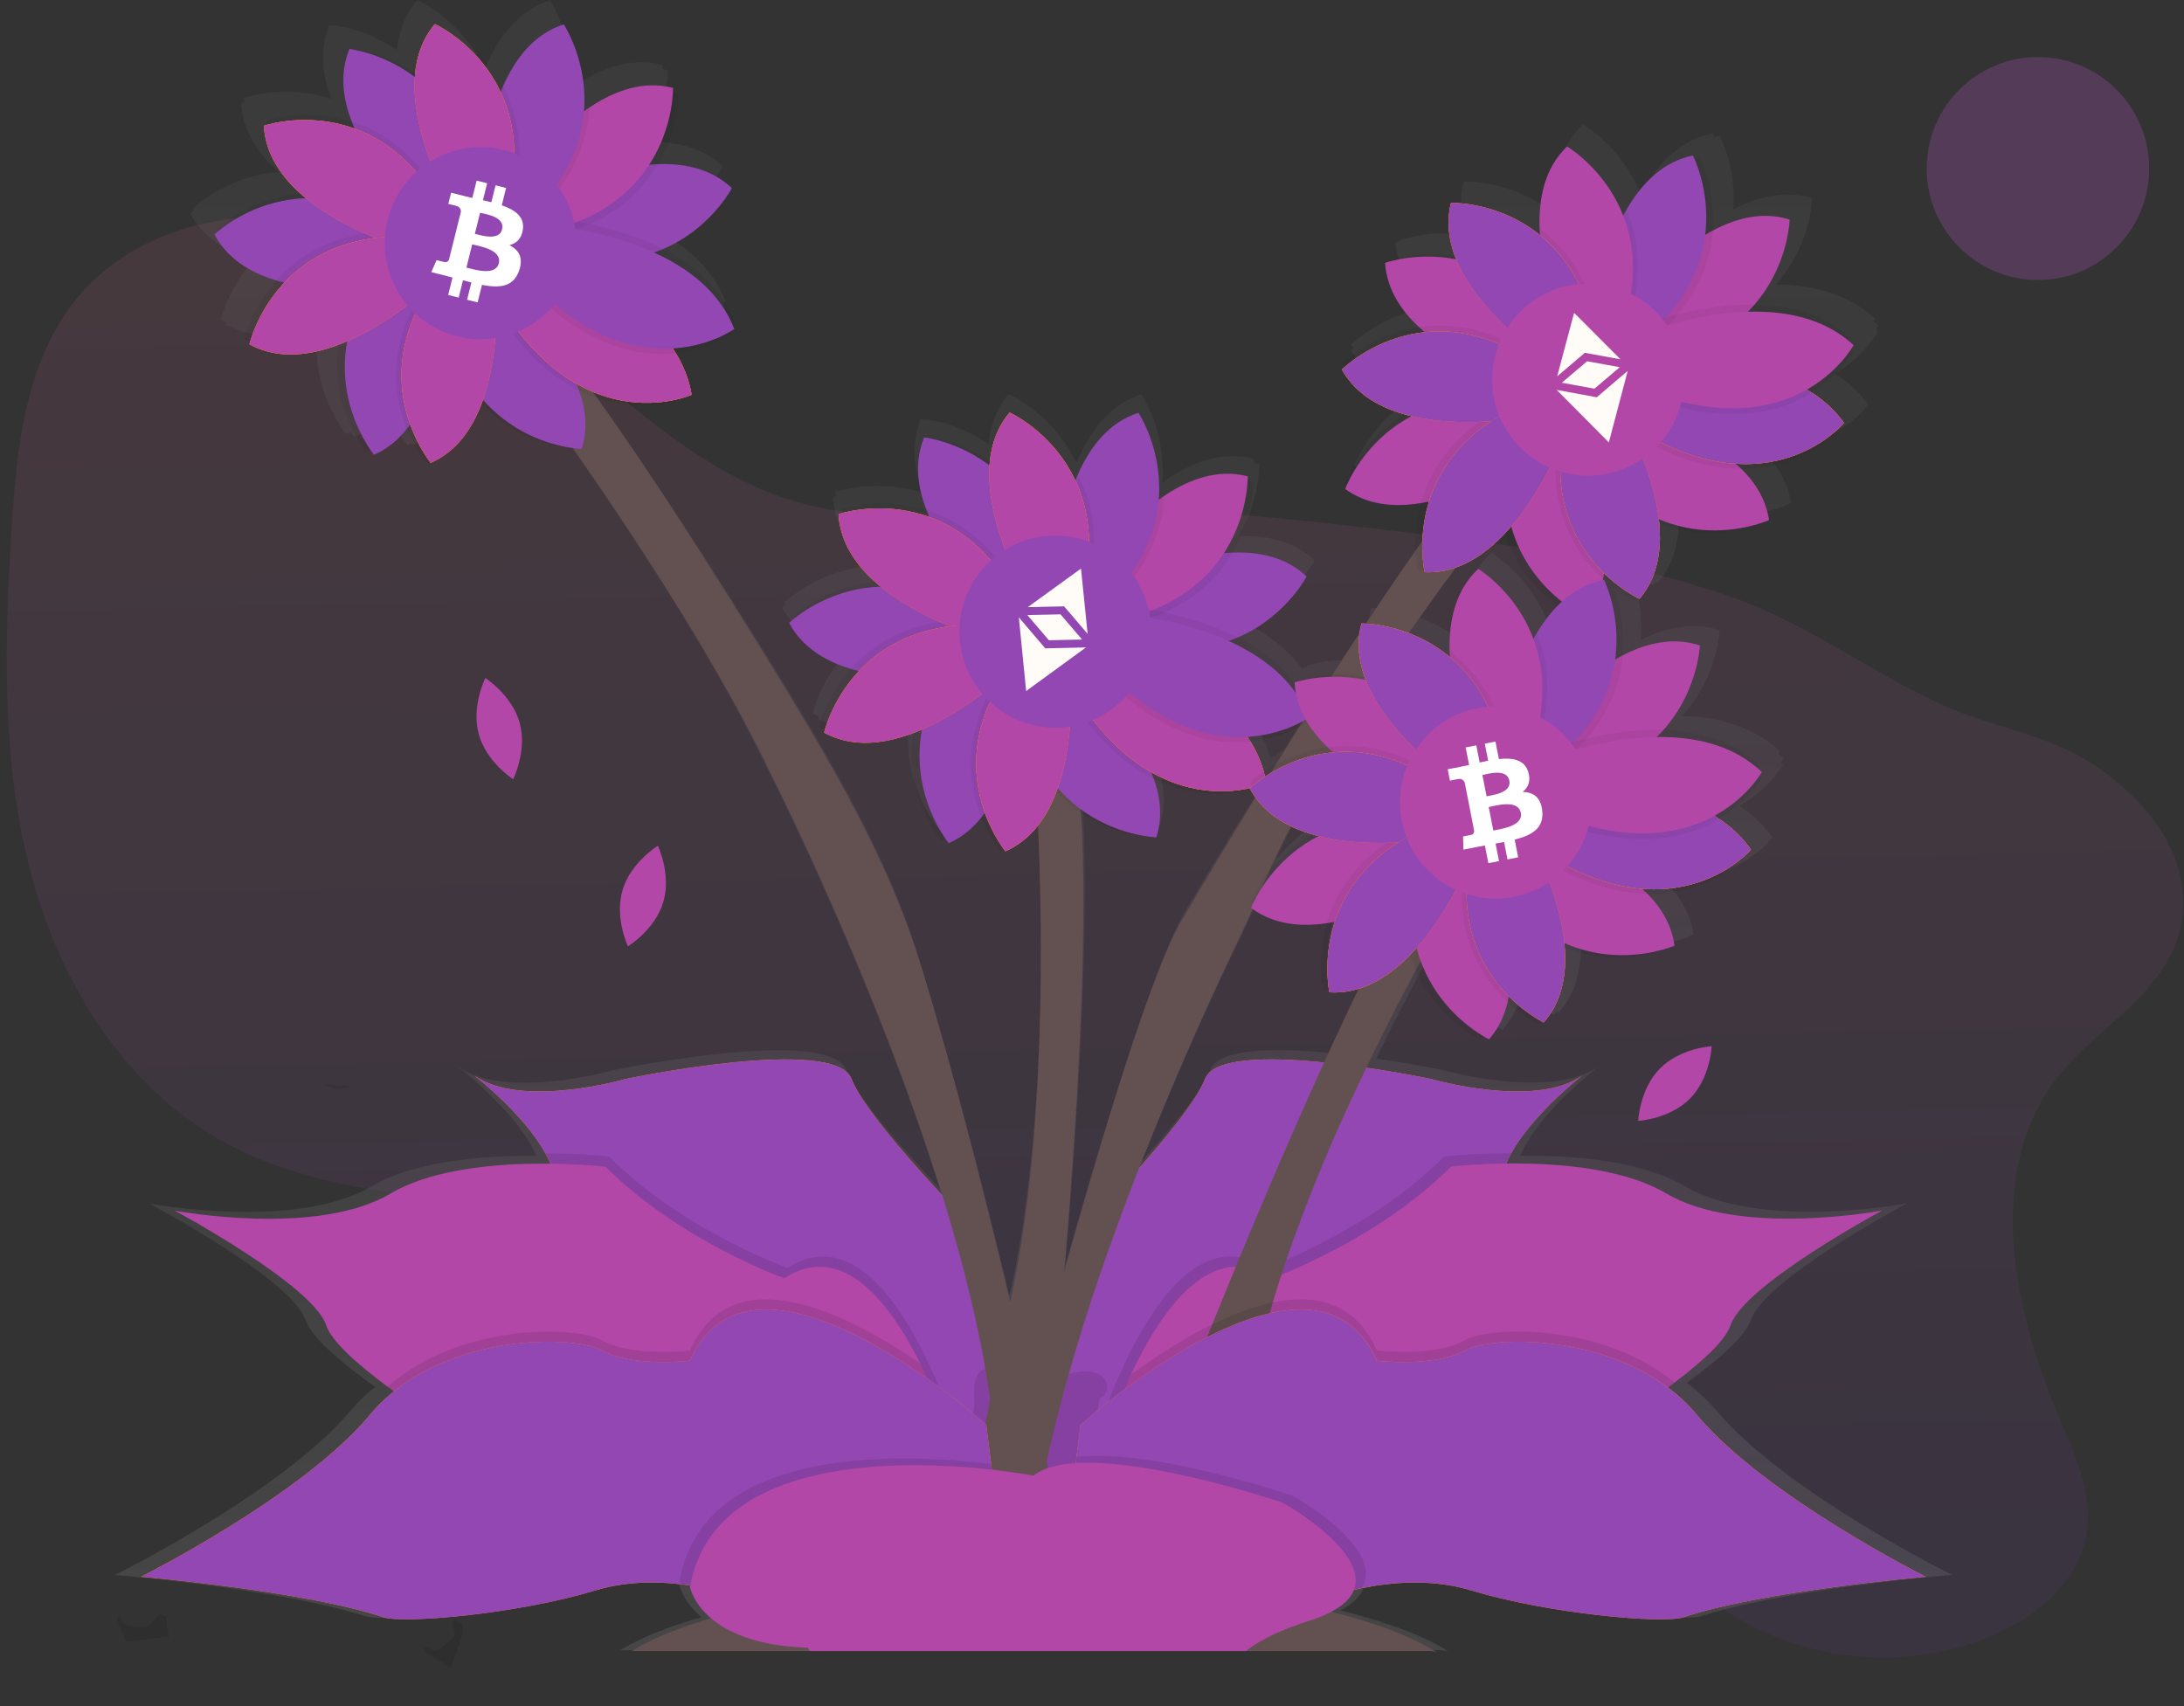 <svg width="288" height="225" viewBox="0 0 288 225" fill="none" xmlns="http://www.w3.org/2000/svg">
<rect x="0" y="0" width="288" height="225" fill="#333333" stroke="none"/>
<g clip-path="url(#clip0)">
<path opacity="0.1" d="M271.367 142.008C261.636 154.422 265.408 172.57 271.6 187.097C273.664 191.962 276.023 197.108 275.138 202.324C274.068 208.703 268.389 213.37 262.424 215.841C251.552 220.348 238.539 219.272 228.554 213.045C219.921 207.662 213.74 198.908 204.965 193.771C190.271 185.173 171.57 188.418 155.615 194.341C144.327 198.532 131.986 203.98 120.769 199.602C112.876 196.519 107.421 189.021 104.448 181.07C103.012 177.228 101.971 173.09 99.232 170.034C97.601 168.225 95.475 166.942 93.299 165.857C73.41 155.977 48.29 161.267 28.97 150.305C15.921 142.901 7.571 128.932 3.87 114.37C0.169 99.807 0.603 84.535 1.54 69.535C2.207 58.877 3.404 47.498 10.201 39.269C17.39 30.568 29.724 27.331 40.868 28.983C52.011 30.636 62.122 36.538 71.024 43.478C82.138 52.156 92.441 62.962 106.085 66.479C115.376 68.873 125.151 67.564 134.732 67.109C150.752 66.349 166.778 68.037 182.71 69.884C197.961 71.657 213.324 73.596 227.856 78.571C238.138 82.091 246.382 88.478 256.09 92.941C262.418 95.849 269.321 96.653 275.312 100.36C282.684 104.923 289.466 112.862 287.57 122.155C285.772 130.986 276.539 135.417 271.367 142.008Z" fill="url(#paint0_linear)"/>
<path d="M226.337 186.021C225.178 184.656 223.864 183.432 222.421 182.373C222.721 182.155 223.016 181.935 223.305 181.714C227.027 178.942 230.214 176.098 230.898 174.056C232.727 168.638 251.472 158.707 251.472 158.707C251.472 158.707 232.269 162.319 222.211 156.449C216.211 152.947 206.955 152.338 200.464 152.418L200.512 152.305L200.6 152.11C200.65 152.001 200.7 151.895 200.753 151.785C200.807 151.676 200.839 151.608 200.886 151.519L200.924 151.448C200.992 151.318 201.063 151.188 201.137 151.058C201.317 150.739 201.508 150.42 201.712 150.1V150.083C202.235 149.275 202.803 148.498 203.413 147.754L203.437 147.724C203.923 147.133 204.431 146.542 204.941 146.001L204.97 145.968L205.33 145.587L205.389 145.528C205.875 145.017 206.362 144.532 206.834 144.08L206.943 143.976L207.238 143.707L207.373 143.58L207.636 143.335L207.774 143.208L208.167 142.853L208.379 142.664L208.538 142.525L208.771 142.321L208.889 142.221L209.184 141.961L209.21 141.937C210.163 141.121 210.791 140.645 210.791 140.645H210.776C210.474 140.862 210.157 141.06 209.83 141.236L209.785 141.257L209.491 141.405L209.408 141.443L209.146 141.562L208.998 141.621L208.792 141.706L208.591 141.78L208.429 141.839L208.175 141.925L208.057 141.964L207.733 142.061L207.68 142.076L207.297 142.179C200.627 143.902 191.146 141.355 190.277 141.112L190.221 141.098C190.221 141.098 186.411 140.308 181.475 139.599C183.763 134.905 186.054 130.49 188.177 126.559C190.008 130.578 193.12 133.874 197.023 135.928C197.171 135.763 197.318 135.591 197.442 135.42C197.884 135.674 198.147 135.795 198.147 135.795C199.385 134.375 200.247 132.665 200.653 130.824C201.923 132.03 203.358 133.049 204.914 133.85C205.042 133.706 205.165 133.56 205.283 133.41C205.463 133.504 205.56 133.552 205.56 133.552C208.028 130.764 208.683 127.165 208.405 123.502C212.993 125.253 218.059 125.275 222.663 123.565C222.663 123.547 222.663 123.526 222.663 123.508C223.087 123.364 223.32 123.263 223.32 123.263C222.949 120.523 221.551 118.238 219.652 116.341C228.463 116.524 233.216 111.05 233.216 111.05L233.166 110.982C233.529 110.642 233.711 110.432 233.711 110.432C232.547 108.788 231.077 107.383 229.383 106.295C233.405 103.909 235.147 100.821 235.147 100.821C235.047 100.726 234.941 100.634 234.853 100.543C235.074 100.224 235.183 100.032 235.183 100.032C234.962 99.822 234.732 99.624 234.502 99.44C234.652 99.213 234.726 99.083 234.726 99.083C231.187 95.746 226.493 94.543 221.837 94.404C224.651 91.27 226.382 87.311 226.776 83.113C223.238 81.958 219.622 82.756 216.332 84.417C216.601 81.35 216.159 78.263 215.04 75.396C215.942 76.093 216.914 76.695 217.939 77.193C218.064 77.047 218.185 76.898 218.301 76.747C218.481 76.838 218.596 76.883 218.596 76.883C221.02 74.057 221.616 70.448 221.283 66.804C225.897 68.483 230.963 68.426 235.54 66.644V66.588C235.961 66.437 236.191 66.334 236.191 66.334C235.776 63.6 234.354 61.336 232.414 59.468C241.225 59.515 245.893 53.968 245.893 53.968L245.84 53.9C246.196 53.554 246.376 53.341 246.376 53.341C245.184 51.72 243.693 50.343 241.983 49.286C245.966 46.838 247.659 43.723 247.659 43.723C247.556 43.629 247.45 43.54 247.346 43.448C247.562 43.123 247.668 42.931 247.668 42.931C247.444 42.724 247.211 42.529 246.978 42.34C247.125 42.109 247.199 41.979 247.199 41.979C243.61 38.699 238.895 37.566 234.224 37.502C236.987 34.324 238.655 30.339 238.981 26.137C235.413 25.035 231.824 25.892 228.56 27.615C228.813 24.278 228.204 20.932 226.791 17.899C226.549 17.95 226.313 18.009 226.08 18.071C226.024 17.953 225.992 17.894 225.992 17.894C225.897 17.687 225.838 17.574 225.838 17.574C221.79 18.393 218.885 21.316 216.821 24.828C216.668 25.088 216.526 25.351 216.376 25.617C214.841 21.82 212.173 18.591 208.739 16.371C205.722 19.224 204.852 23.279 205.017 27.381C205.017 27.659 205.047 27.937 205.064 28.215C201.612 25.511 197.378 24.003 192.998 23.917C192.376 26.353 192.671 28.75 193.526 31.011C190.573 30.555 187.556 30.767 184.695 31.629C184.695 31.667 184.695 31.705 184.695 31.744C184.273 31.856 184.04 31.939 184.04 31.939C184.27 35.373 186.104 38.214 188.631 40.51C184.747 41.087 181.116 42.79 178.184 45.408C178.282 45.581 178.38 45.75 178.479 45.913C178.272 46.094 178.166 46.209 178.166 46.209C179.968 49.398 183.12 51.213 186.638 52.197C183.057 54.34 180.243 57.563 178.597 61.404C178.682 61.463 178.768 61.519 178.853 61.578C178.673 61.968 178.591 62.196 178.591 62.196C181.596 64.342 185.24 64.67 188.858 64.088C188.274 66.174 188.029 68.34 188.133 70.504C185.913 73.629 183.66 76.897 181.436 80.205C181.035 80.181 180.811 80.184 180.811 80.184C180.69 80.632 180.599 81.087 180.537 81.547C179.31 83.379 178.095 85.218 176.901 87.041C175.378 87.094 173.867 87.339 172.404 87.771C172.404 87.81 172.404 87.848 172.404 87.887C171.983 87.993 171.747 88.07 171.747 88.07C171.747 88.117 171.747 88.165 171.747 88.212C169.771 85.537 167.005 83.536 164.024 82.043C167.918 80.39 171.186 77.537 173.354 73.897C170.638 71.362 167.032 70.572 163.328 70.697C165.039 67.82 165.982 64.551 166.065 61.203C165.826 61.141 165.587 61.094 165.348 61.049C165.348 60.919 165.348 60.851 165.348 60.851C165.348 60.624 165.348 60.499 165.348 60.499C161.347 59.477 157.44 60.845 154.019 63.103C153.765 63.272 153.515 63.443 153.267 63.621C153.581 59.555 152.62 55.493 150.519 52.002C146.538 53.258 143.955 56.521 142.28 60.278C142.165 60.532 142.059 60.789 141.953 61.049C140.05 57.12 136.913 53.925 133.024 51.955C131.382 53.873 130.582 56.155 130.341 58.561C127.882 56.869 125.077 55.75 122.131 55.286L122.09 55.395C121.663 55.312 121.415 55.286 121.415 55.286C120.094 58.472 120.489 61.824 121.71 64.983C117.961 63.828 113.96 63.782 110.186 64.853C110.186 65.051 110.213 65.246 110.236 65.444C109.971 65.518 109.829 65.566 109.829 65.566C110.03 69.213 112.053 72.21 114.777 74.619C110.605 74.995 106.654 76.665 103.472 79.395C103.522 79.487 103.575 79.572 103.625 79.661C103.292 79.933 103.115 80.102 103.115 80.102C104.861 83.332 107.989 85.209 111.495 86.255C109.462 88.489 107.975 91.166 107.152 94.076C107.417 94.218 107.683 94.345 107.954 94.466C107.895 94.67 107.868 94.785 107.868 94.785C111.628 96.822 115.93 96.34 119.929 94.862C118.717 103.277 123.709 109.215 123.709 109.215C123.912 109.126 124.113 109.032 124.299 108.919C124.594 109.333 124.773 109.555 124.773 109.555C126.511 108.792 128.031 107.606 129.197 106.105C129.827 107.73 130.688 109.255 131.753 110.633C131.932 110.557 132.107 110.475 132.278 110.388C132.399 110.548 132.47 110.633 132.47 110.633C134.206 109.875 135.726 108.694 136.893 107.199C137.285 115.818 137.621 130.034 136.648 144.698C136.058 153.647 134.976 162.765 133.11 170.882C129.727 156.857 125.366 139.868 120.952 125.737C116.14 110.329 106.869 95.616 98.267 81.91C92.131 72.136 84.358 60.145 77.069 50.039C83.833 52.292 89.159 49.927 89.159 49.927C89.159 49.927 89.159 49.871 89.141 49.844C89.616 49.691 89.872 49.575 89.872 49.575C89.523 47.603 88.795 45.718 87.729 44.025C92.396 43.555 95.304 41.489 95.304 41.489C95.254 41.359 95.198 41.234 95.145 41.107C95.484 40.909 95.664 40.782 95.664 40.782C95.552 40.487 95.431 40.224 95.304 39.952C95.54 39.81 95.664 39.721 95.664 39.721C93.894 35.217 90.164 32.155 86.01 30.077C89.903 28.424 93.171 25.57 95.339 21.931C92.624 19.395 89.017 18.606 85.314 18.73C87.03 15.859 87.979 12.594 88.071 9.248C87.832 9.186 87.593 9.139 87.354 9.095C87.354 8.965 87.354 8.897 87.354 8.897C87.354 8.669 87.354 8.545 87.354 8.545C83.353 7.522 79.446 8.891 76.025 11.149C75.772 11.317 75.521 11.489 75.273 11.666C75.587 7.601 74.626 3.539 72.525 0.047C68.544 1.303 65.961 4.566 64.286 8.323C64.171 8.577 64.065 8.834 63.959 9.095C62.056 5.165 58.919 1.97 55.03 0C53.388 1.918 52.589 4.2 52.347 6.606C49.888 4.914 47.081 3.795 44.135 3.331L44.093 3.44C43.666 3.358 43.418 3.331 43.418 3.331C42.097 6.517 42.492 9.869 43.713 13.029C39.952 11.865 35.934 11.82 32.148 12.899C32.148 13.097 32.175 13.292 32.198 13.49C31.933 13.563 31.791 13.611 31.791 13.611C31.992 17.258 34.014 20.255 36.739 22.664C32.568 23.044 28.619 24.717 25.44 27.449C25.49 27.541 25.543 27.627 25.593 27.715C25.26 27.987 25.083 28.156 25.083 28.156C26.828 31.386 29.957 33.263 33.463 34.309C31.43 36.543 29.942 39.221 29.12 42.13C29.385 42.272 29.65 42.399 29.922 42.52C29.863 42.724 29.836 42.839 29.836 42.839C33.596 44.876 37.898 44.394 41.897 42.916C40.684 51.331 45.677 57.269 45.677 57.269C45.88 57.18 46.081 57.086 46.267 56.973C46.561 57.387 46.741 57.609 46.741 57.609C48.479 56.846 49.999 55.66 51.164 54.16C51.798 55.791 52.664 57.323 53.736 58.705C53.914 58.629 54.09 58.547 54.261 58.46C54.381 58.62 54.452 58.705 54.452 58.705C57.885 57.228 60.025 54.236 61.349 50.817C66.165 55.88 72.289 56.704 73.852 56.834C82.816 69.526 93.7 86.019 100.615 100.259C100.615 100.259 114.842 127.815 123.91 156.697C119.301 151.821 112.999 144.745 111.587 141.118C109.301 135.248 80.955 141.118 80.955 141.118L80.899 141.133C80.015 141.375 70.549 143.923 63.879 142.2L63.502 142.097L63.449 142.082L63.124 141.984L63.006 141.946L62.753 141.86L62.591 141.801L62.39 141.727L62.184 141.641L62.036 141.582L61.774 141.464L61.691 141.426L61.396 141.278L61.352 141.257C61.024 141.081 60.708 140.883 60.406 140.666H60.391C62.962 142.684 65.332 144.948 67.468 147.426L67.536 147.508L67.907 147.964L68.004 148.085C68.126 148.238 68.246 148.392 68.364 148.546L68.435 148.637C68.571 148.819 68.704 149.001 68.836 149.184L68.933 149.326C69.026 149.456 69.116 149.587 69.205 149.719L69.358 149.95L69.555 150.245L69.718 150.505L69.883 150.801C69.936 150.893 69.992 150.984 70.042 151.076L70.063 151.114C70.148 151.271 70.234 151.425 70.313 151.581L70.396 151.75C70.465 151.888 70.53 152.025 70.591 152.161L70.658 152.311L70.712 152.438C64.224 152.359 54.965 152.967 48.965 156.47C38.906 162.34 19.704 158.728 19.704 158.728C19.704 158.728 38.449 168.659 40.278 174.077C41.009 176.24 44.574 179.335 48.602 182.276L49.469 182.902C48.286 183.838 47.199 184.889 46.225 186.041C37.084 196.877 15.137 207.712 15.137 207.712H15.202L15.39 207.73L15.715 207.76L16.304 207.816H16.405C21.099 208.259 37.636 209.964 47.072 212.808C47.411 212.911 47.741 213.015 48.059 213.118C50.802 214.02 66.341 212.666 76.862 209.506C77.157 209.418 77.452 209.338 77.747 209.261L78.01 209.196C78.23 209.143 78.451 209.093 78.673 209.045L78.936 208.989C79.23 208.93 79.525 208.874 79.82 208.827H79.814C80.109 208.776 80.404 208.735 80.699 208.697L80.967 208.664L81.613 208.593L81.893 208.566C82.16 208.543 82.427 208.524 82.692 208.51H82.778C83.073 208.496 83.347 208.484 83.633 208.478H83.928H84.812H85.42L85.833 208.493L86.422 208.522L86.844 208.552L87.21 208.581L87.678 208.623L87.9 208.646L88.404 208.699L88.764 208.744L89.035 208.779L89.433 208.835L89.654 208.868C89.654 208.93 89.63 208.998 89.619 209.063C89.619 209.063 89.999 211.188 92.494 213.266C88.268 214.484 84.762 215.885 82.144 217.404C81.987 217.49 81.849 217.581 81.695 217.67C81.802 217.67 81.905 217.646 82.017 217.637C82.129 217.629 82.215 217.637 82.312 217.637H189.831C189.932 217.637 190.029 217.637 190.126 217.637C190.224 217.637 190.336 217.655 190.442 217.67C190.529 217.679 190.615 217.693 190.701 217.711C190.794 217.724 190.886 217.744 190.975 217.77C190.779 217.644 190.582 217.522 190.386 217.404C187.113 215.489 182.454 213.789 176.748 212.379C178.461 211.493 179.416 210.488 179.814 209.424C180.151 209.347 180.493 209.273 180.85 209.202C182.245 208.917 183.654 208.709 185.072 208.578L185.662 208.531L185.957 208.507C189.233 208.256 192.527 208.588 195.688 209.489C206.203 212.648 221.745 214.002 224.491 213.1C224.809 212.994 225.139 212.891 225.479 212.79C234.894 209.95 251.427 208.241 256.145 207.798H256.246L256.835 207.742L257.16 207.712L257.348 207.695H257.413C257.413 207.695 235.481 196.856 226.337 186.021ZM213.731 74.356L213.58 74.388C213.58 74.341 213.601 74.294 213.61 74.246L213.731 74.356ZM169.237 98.991C168.592 99.34 168.023 99.689 167.545 100.011C167.137 98.595 166.534 97.243 165.752 95.994C168.076 95.769 170.335 95.095 172.404 94.011C171.31 95.713 170.255 97.377 169.237 98.991ZM171.225 107.299C172.13 107.727 173.068 108.083 174.029 108.364C171.768 109.673 169.788 111.418 168.202 113.498C169.131 111.449 170.146 109.38 171.225 107.299ZM142.091 144.715C142.923 130.945 143.43 116.045 142.722 105.556C145.573 107.428 148.851 108.547 152.25 108.807L152.265 108.751C152.71 108.798 152.963 108.807 152.963 108.807C153.804 106.17 153.535 103.522 152.621 101.001C156.679 103.034 161.334 103.526 165.725 102.387C165.937 102.765 166.172 103.129 166.427 103.478C160.721 112.64 156.838 119.217 156.838 119.217C152.884 125.178 146.367 146.025 140.443 166.963C140.992 160.714 141.599 152.911 142.091 144.715ZM159.586 141.103C158.495 143.905 154.488 148.762 150.596 153.077C155.703 140.187 160.822 129.269 163.679 123.396C164.49 121.732 165.268 120.053 166.038 118.371C168.972 120.44 172.525 120.798 176.064 120.287C175.185 123.169 174.991 126.218 175.498 129.189C175.792 129.207 176.087 129.21 176.382 129.204C176.418 129.414 176.441 129.526 176.441 129.526C177.79 129.609 179.142 129.448 180.434 129.05C178.859 132.248 177.282 135.553 175.733 138.901C168.368 138.168 160.73 138.171 159.589 141.1L159.586 141.103ZM213.981 74.849C213.928 74.731 213.896 74.669 213.896 74.669C213.837 74.536 213.793 74.441 213.769 74.391C213.924 74.529 214.079 74.661 214.232 74.787L213.981 74.849ZM193.6 72.701C196.112 71.837 198.338 70.162 200.261 68.158C201.577 72.053 204.083 75.434 207.423 77.823C206.349 78.921 205.407 80.144 204.619 81.464C204.463 81.721 204.324 81.984 204.162 82.247C202.686 78.43 200.07 75.163 196.672 72.893C193.609 75.698 192.677 79.738 192.777 83.829C192.777 84.106 192.798 84.384 192.813 84.665C191.14 83.297 189.254 82.216 187.231 81.464C189.41 78.372 191.571 75.429 193.609 72.701H193.6Z" fill="url(#paint1_linear)"/>
<path d="M129.166 162.76C129.166 162.76 114.51 148.07 112.29 142.286C110.07 136.501 82.537 142.286 82.537 142.286C82.537 142.286 68.773 146.291 62.554 141.839C62.554 141.839 72.323 149.406 73.21 155.636C74.098 161.867 108.737 177.893 108.737 177.893L129.166 197.03L136.272 193.026L129.166 162.76Z" fill="#FF8000"/>
<path d="M136.271 193.028L129.164 197.03L123.453 191.692L108.739 177.895C108.739 177.895 74.103 161.858 73.212 155.651C72.999 154.401 72.563 153.199 71.924 152.104C69.122 147.009 62.895 142.111 62.567 141.854C68.789 146.287 82.536 142.291 82.536 142.291C82.536 142.291 110.069 136.504 112.289 142.291C114.509 148.079 129.164 162.765 129.164 162.765L136.271 193.028Z" fill="#9347B2"/>
<path opacity="0.1" d="M126.946 191.693H123.455L108.741 177.896C108.741 177.896 74.105 161.858 73.214 155.651C73.001 154.401 72.565 153.199 71.926 152.105C74.729 152.094 77.53 152.235 80.318 152.527C90.087 162.319 103.852 167.217 103.852 167.217C117.622 158.311 126.946 191.693 126.946 191.693Z" fill="black"/>
<path d="M126.503 193.029H109.628L63.89 191.255C63.89 191.255 56.993 187.236 51.104 182.87C47.191 179.973 43.732 176.92 43.019 174.786C41.249 169.445 23.035 159.653 23.035 159.653C23.035 159.653 41.686 163.2 51.455 157.428C61.224 151.655 79.875 153.881 79.875 153.881C89.644 163.673 103.409 168.571 103.409 168.571C111.043 163.635 117.309 171.701 121.381 179.864C123.453 184.101 125.166 188.505 126.503 193.029Z" fill="#B247A7"/>
<path d="M142.031 162.76C142.031 162.76 156.686 148.07 158.907 142.286C161.127 136.501 188.66 142.286 188.66 142.286C188.66 142.286 202.424 146.291 208.643 141.839C208.643 141.839 198.874 149.406 197.986 155.636C197.099 161.867 162.46 177.893 162.46 177.893L142.031 197.03L134.925 193.026L142.031 162.76Z" fill="#FF8000"/>
<path d="M208.64 141.851C208.313 142.108 202.085 147.009 199.284 152.107C198.644 153.202 198.207 154.403 197.995 155.654C197.111 161.885 162.469 177.91 162.469 177.91L147.743 191.707L142.031 197.03L134.925 193.026L142.031 162.76C142.031 162.76 156.686 148.07 158.907 142.286C161.127 136.501 188.66 142.286 188.66 142.286C188.66 142.286 202.418 146.288 208.64 141.851Z" fill="#9347B2"/>
<path opacity="0.1" d="M127.552 187.573C126.933 188.149 125.892 188.628 126.078 189.455C126.159 189.733 126.327 189.977 126.555 190.153C127.711 191.182 129.584 191.983 129.427 193.525C129.339 194.412 128.566 195.042 128.189 195.84C127.402 197.507 128.643 199.632 130.392 200.205C132.14 200.779 134.098 200.105 135.54 198.955C135.85 198.707 136.18 198.426 136.575 198.426C136.877 198.468 137.169 198.559 137.442 198.695C138.621 199.103 139.951 198.198 140.456 197.043C140.96 195.887 140.868 194.569 140.765 193.313C141.435 193.883 142.534 193.573 143.104 192.896C143.673 192.219 143.838 191.306 143.988 190.437L145.041 184.345C145.884 184.1 146.22 182.959 145.834 182.17C145.448 181.381 144.548 180.949 143.676 180.866C142.803 180.784 141.93 180.982 141.069 181.147C138.816 181.582 136.524 181.78 134.231 181.738C132.329 181.7 129.887 179.347 128.838 181.443C127.879 183.317 129.292 185.956 127.552 187.573Z" fill="black"/>
<path opacity="0.1" d="M199.285 152.104C198.645 153.199 198.208 154.4 197.996 155.651C197.112 161.882 162.47 177.907 162.47 177.907L147.744 191.704H143.822C143.822 191.704 153.146 158.311 166.914 167.211C166.914 167.211 180.678 162.313 190.448 152.521C193.383 152.217 196.334 152.078 199.285 152.104Z" fill="black"/>
<path d="M248.186 159.645C248.186 159.645 229.98 169.437 228.202 174.778C227.536 176.782 224.44 179.592 220.83 182.326C214.8 186.893 207.334 191.247 207.334 191.247L161.596 193.02H144.709C145.893 188.999 147.371 185.071 149.132 181.268C153.169 172.67 159.724 163.336 167.801 168.547C167.801 168.547 181.565 163.65 191.334 153.857C191.334 153.857 209.985 151.632 219.754 157.404C229.523 163.177 248.186 159.645 248.186 159.645Z" fill="#B247A7"/>
<path d="M205.989 57.047C205.989 57.047 178.424 89.146 166.674 116.456C165.465 119.267 164.217 122.072 162.896 124.818C155.849 139.519 134.645 186.295 135.385 215.556L127.391 217.262C127.391 217.262 147.817 133.581 156.256 120.674C156.256 120.674 193.557 56.577 205.992 50.347L205.989 57.047Z" fill="#635151"/>
<path d="M141.926 145.847C141.442 153.934 140.852 161.63 140.33 167.769C140.227 169.034 140.121 170.231 140.035 171.358C139.484 177.523 139.083 181.442 139.083 181.442V181.466C138.98 183.393 138.381 186.322 137.414 189.966C137.096 191.172 136.73 192.458 136.335 193.809C136.258 194.054 136.187 194.302 136.114 194.551C135.775 195.69 135.413 196.872 135.026 198.097C134.866 198.597 134.707 199.102 134.542 199.617C133.657 202.389 132.667 205.345 131.593 208.425C130.635 211.206 129.618 214.088 128.565 217.023L128.391 217.498C128.364 217.569 128.338 217.646 128.311 217.72H122.759C122.782 217.643 122.803 217.569 122.821 217.498C123.67 214.484 124.451 211.531 125.18 208.664C125.908 205.797 126.601 202.957 127.217 200.291C127.471 199.201 127.715 198.136 127.949 197.096C128.025 196.759 128.099 196.425 128.17 196.094C128.205 195.946 128.238 195.798 128.267 195.656C128.426 194.95 128.577 194.255 128.721 193.587C128.78 193.339 128.833 193.088 128.886 192.845L129.019 192.222C129.352 190.664 129.659 189.186 129.939 187.806C130.169 186.674 130.378 185.613 130.573 184.614C130.847 183.195 131.092 181.915 131.295 180.807C131.885 177.647 132.18 175.827 132.18 175.827C132.193 175.786 132.204 175.744 132.212 175.702C132.572 174.39 132.905 173.042 133.212 171.665C135.014 163.661 136.066 154.67 136.641 145.844C138.157 122.672 136.403 100.623 136.403 100.623L140.333 95.231C143.662 101.737 143.158 125.087 141.926 145.847Z" fill="#635151"/>
<path d="M196.344 110.893C196.344 110.893 188.226 124.043 180.176 140.808C179.389 142.455 178.603 144.13 177.817 145.832C174.756 152.447 172.028 159.211 169.643 166.099C169.416 166.761 169.195 167.426 168.982 168.086C168.581 169.318 168.201 170.548 167.844 171.762C167.702 172.238 167.564 172.714 167.434 173.187C167.181 174.086 166.941 174.977 166.715 175.862C166.387 177.157 166.09 178.439 165.83 179.704C165.83 179.704 164.161 184.85 161.899 193.005C161.758 193.531 161.605 194.063 161.46 194.613C161.357 194.991 161.251 195.378 161.144 195.771C160.337 198.786 159.467 202.126 158.588 205.714C158.293 206.944 157.998 208.197 157.686 209.486C157.078 212.063 156.468 214.747 155.878 217.501C155.878 217.578 155.846 217.649 155.834 217.723H150.264C150.264 217.646 150.287 217.572 150.296 217.501C150.679 214.563 151.066 211.693 151.476 208.93C151.756 206.95 152.045 205.017 152.334 203.16C152.841 199.894 153.36 196.841 153.876 194.09C153.947 193.729 154.014 193.374 154.079 193.025C154.079 193.025 154.079 192.999 154.079 192.984C154.652 189.836 155.399 186.723 156.317 183.659C156.546 182.936 156.813 182.225 157.117 181.531C157.117 181.531 157.868 179.598 159.181 176.347L159.847 174.677C160.732 172.519 161.77 169.933 162.964 167.039C163.129 166.634 163.3 166.221 163.474 165.801C165.904 159.94 168.861 152.964 172.025 145.841C172.875 143.932 173.736 141.999 174.608 140.104C182.095 123.724 190.257 107.914 195.314 104.296L196.344 110.893Z" fill="#635151"/>
<path d="M60.782 38.799C60.782 38.799 88.536 74.631 101.634 102.003C101.634 102.003 132.274 162.24 131.387 197.329L139.378 199.038C139.378 199.038 130.496 156.736 121.39 127.153C116.717 111.961 107.711 97.457 99.358 83.944C87.333 64.496 68.835 36.163 60.776 32.126L60.782 38.799Z" fill="#635151"/>
<path d="M189.41 217.868C189.323 217.841 189.234 217.822 189.145 217.809C189.061 217.791 188.976 217.777 188.891 217.767C188.788 217.767 188.688 217.741 188.596 217.735C188.505 217.729 188.404 217.735 188.301 217.735H83.884C83.787 217.735 83.689 217.735 83.589 217.735C83.489 217.735 83.38 217.753 83.279 217.767C83.421 217.679 83.574 217.59 83.716 217.504C86.26 215.994 89.666 214.617 93.768 213.414C101.933 211.02 112.858 209.314 125.178 208.67C126.626 208.59 128.094 208.531 129.577 208.484L131.597 208.431C132.915 208.404 134.251 208.386 135.593 208.386C135.82 208.386 136.041 208.386 136.268 208.386C141.526 208.386 146.618 208.578 151.46 208.933C153.583 209.089 155.652 209.276 157.667 209.495C163.698 210.105 169.68 211.128 175.572 212.557C181.112 213.946 185.639 215.625 188.817 217.51C189.022 217.625 189.219 217.744 189.41 217.868Z" fill="#635151"/>
<path opacity="0.1" d="M126.505 193.029H109.629L63.891 191.255C63.891 191.255 56.994 187.235 51.105 182.87C60.453 174.576 75.76 174.742 79.431 176.79C83.43 179.001 90.978 178.114 90.978 178.114C96.525 165.538 111.661 173.146 121.391 179.84C123.461 184.085 125.171 188.497 126.505 193.029Z" fill="black"/>
<path d="M130.053 187.909C130.053 187.909 99.413 160.312 90.976 179.453C90.976 179.453 83.427 180.34 79.432 178.117C75.436 175.895 57.673 175.892 48.792 186.573C39.91 197.255 18.597 207.94 18.597 207.94C18.597 207.94 40.14 209.796 50.57 213.281C53.224 214.168 68.333 212.835 78.544 209.734C88.756 206.634 99.864 211.513 99.864 211.513L131.386 198.591L130.053 187.909Z" fill="#FF8000"/>
<path d="M131.388 198.591L99.866 211.513C96.644 210.205 93.26 209.337 89.808 208.933C86.352 208.522 82.388 208.564 78.549 209.734C68.335 212.849 53.237 214.185 50.575 213.281C40.145 209.796 18.602 207.94 18.602 207.94C18.602 207.94 39.918 197.258 48.797 186.573C57.675 175.889 75.435 175.892 79.434 178.114C83.432 180.337 90.978 179.45 90.978 179.45C99.415 160.309 130.055 187.906 130.055 187.906L130.695 193.052L131.388 198.591Z" fill="#9347B2"/>
<path opacity="0.1" d="M220.816 182.329C214.786 186.895 207.319 191.249 207.319 191.249L161.582 193.023H144.709C145.893 189.001 147.371 185.074 149.132 181.271C158.636 174.349 175.615 164.619 181.568 178.111C181.568 178.111 189.117 178.998 193.112 176.775C196.704 174.777 211.43 174.567 220.816 182.329Z" fill="black"/>
<path d="M142.489 187.909C142.489 187.909 173.129 160.312 181.566 179.453C181.566 179.453 189.114 180.34 193.11 178.117C197.106 175.895 214.869 175.892 223.75 186.573C232.632 197.255 253.945 207.94 253.945 207.94C253.945 207.94 232.408 209.796 221.975 213.287C219.321 214.174 204.212 212.841 194.001 209.74C183.789 206.64 172.699 211.513 172.699 211.513L141.147 198.591L142.489 187.909Z" fill="#FF8000"/>
<path d="M253.948 207.94C253.948 207.94 232.408 209.796 221.975 213.287C219.321 214.174 204.212 212.841 194.001 209.74C188.911 208.185 183.606 208.623 179.552 209.444C177.207 209.912 174.912 210.605 172.699 211.513L141.147 198.591L141.952 192.151L142.48 187.909C142.48 187.909 173.121 160.312 181.557 179.453C181.557 179.453 189.106 180.34 193.101 178.117C197.097 175.895 214.86 175.892 223.741 186.573C232.623 197.255 253.948 207.94 253.948 207.94Z" fill="#9347B2"/>
<path opacity="0.1" d="M179.561 209.444C177.212 209.912 174.915 210.604 172.699 211.513L141.147 198.591L141.952 192.151C151.775 190.909 170.458 197.255 170.458 197.255C170.458 197.255 182.837 204.177 179.561 209.444Z" fill="black"/>
<path opacity="0.1" d="M131.385 198.591L99.863 211.514C96.641 210.205 93.258 209.337 89.805 208.933C89.739 208.759 89.687 208.58 89.648 208.398C92.854 190.194 120.053 191.743 130.698 193.07L131.385 198.591Z" fill="black"/>
<path d="M178.555 209.648C178.169 210.686 177.24 211.673 175.577 212.551C174.651 213.031 173.684 213.427 172.687 213.733C168.886 214.93 166.309 216.233 164.584 217.516C164.481 217.593 164.389 217.664 164.289 217.738H106.789C106.744 217.649 106.7 217.578 106.668 217.516C106.582 217.368 106.529 217.294 106.529 217.294C99.797 217.085 95.955 215.273 93.779 213.425C91.355 211.377 90.986 209.288 90.986 209.288C90.986 209.225 91.01 209.157 91.022 209.095C93.796 194.22 112.745 192.694 125.227 193.356C126.465 193.424 127.639 193.507 128.727 193.605L129.402 193.667L130.791 193.815L131.381 193.883C132.074 193.962 132.705 194.048 133.268 194.128C133.584 194.169 133.858 194.214 134.153 194.249C135.147 194.4 135.831 194.521 136.126 194.574L136.291 194.607C136.496 194.444 136.712 194.297 136.939 194.166C137.223 194.002 137.519 193.858 137.824 193.738C137.954 193.685 138.086 193.64 138.219 193.596C139.405 193.218 140.635 193.001 141.879 192.952C142.282 192.925 142.695 192.91 143.123 192.907C143.651 192.907 144.196 192.907 144.756 192.931C145.317 192.955 145.818 192.984 146.364 193.028C146.461 193.028 146.558 193.028 146.658 193.052C149.083 193.278 151.493 193.633 153.88 194.116C156.436 194.619 158.937 195.219 161.148 195.804C165.781 197.027 169.151 198.168 169.151 198.168C169.151 198.168 180.483 204.493 178.555 209.648Z" fill="#B247A7"/>
<path d="M138.427 91.186C145.077 89.493 149.587 84.644 148.5 80.355C147.414 76.066 141.142 73.961 134.492 75.654C127.842 77.346 123.332 82.196 124.419 86.485C125.506 90.774 131.778 92.879 138.427 91.186Z" fill="#FF8000"/>
<path d="M145.889 78.038C145.889 78.038 163.688 67.868 172.298 76.028C172.298 76.028 164.522 91.067 145.332 83.388L145.889 78.038Z" fill="#9347B2"/>
<path opacity="0.05" d="M143.085 78.077C143.085 78.077 153.753 60.544 165.227 63.512C165.227 63.512 165.678 80.442 145.176 83.019L143.085 78.077Z" fill="black"/>
<path d="M144.482 82.333L144.187 81.635L142.389 77.382C142.389 77.382 147.045 69.718 153.532 65.385C156.852 63.16 160.647 61.809 164.534 62.817C164.531 62.817 164.985 79.747 144.482 82.333Z" fill="#B247A7"/>
<path opacity="0.05" d="M153.531 65.385C153.277 70.188 151.095 76.011 144.222 81.659L144.189 81.638L142.391 77.385C142.391 77.385 147.044 69.718 153.531 65.385Z" fill="black"/>
<path d="M143.524 81.656L142.533 80.962L139.122 78.582C139.122 78.582 139.001 69.715 142.126 62.598C143.754 58.895 146.255 55.673 150.129 54.438C150.129 54.438 159.506 68.527 143.524 81.656Z" fill="#9347B2"/>
<path opacity="0.05" d="M142.666 80.971H142.533L139.122 78.591C139.122 78.591 139.001 69.724 142.126 62.607C144.323 66.792 145.411 72.774 142.666 80.971Z" fill="black"/>
<path d="M136.607 80.711C136.607 80.711 125.485 63.464 133.134 54.405C133.134 54.405 148.547 61.351 141.98 80.983L136.607 80.711Z" fill="#FF8000"/>
<path opacity="0.05" d="M133.954 81.641C133.954 81.641 118.067 68.672 122.569 57.68C122.569 57.68 139.377 59.524 139.144 80.234L133.954 81.641Z" fill="black"/>
<path d="M133.26 81.641C133.26 81.641 117.375 68.669 121.863 57.68C121.863 57.68 138.671 59.524 138.438 80.234L133.26 81.641Z" fill="#9347B2"/>
<path opacity="0.05" d="M131.47 83.873C131.47 83.873 111.572 78.972 110.932 67.114C110.932 67.114 126.899 61.569 135.548 80.379L131.47 83.873Z" fill="black"/>
<path d="M131.122 84.567C131.122 84.567 111.224 79.667 110.584 67.809C110.584 67.809 126.551 62.264 135.2 81.074L131.122 84.567Z" fill="#FF8000"/>
<path opacity="0.05" d="M130.09 87.966C130.09 87.966 109.988 91.942 104.412 81.464C104.412 81.464 116.552 69.682 132.313 83.072L130.09 87.966Z" fill="black"/>
<path d="M129.74 88.653C129.74 88.653 109.639 92.628 104.062 82.15C104.062 82.15 116.202 70.369 131.963 83.758L129.74 88.653Z" fill="#9347B2"/>
<path opacity="0.05" d="M133.026 87.278C133.026 87.278 118.377 101.637 107.985 95.926C107.985 95.926 111.71 79.404 132.212 81.961L133.026 87.278Z" fill="black"/>
<path d="M133.721 87.966C133.721 87.966 119.072 102.325 108.681 96.614C108.681 96.614 112.405 80.092 132.907 82.649L133.721 87.966Z" fill="#FF8000"/>
<path opacity="0.05" d="M132.501 85.684C132.501 85.684 134.919 106.079 124.067 110.849C124.067 110.849 113.275 97.814 127.803 83.086L132.501 85.684Z" fill="black"/>
<path d="M133.543 86.031C133.543 86.031 135.961 106.425 125.109 111.196C125.109 111.196 114.317 98.161 128.845 83.433L133.543 86.031Z" fill="#9347B2"/>
<path opacity="0.05" d="M140.32 87.097C140.32 87.097 142.738 107.491 131.887 112.262C131.887 112.262 121.094 99.227 135.623 84.499L140.32 87.097Z" fill="black"/>
<path d="M141.017 87.097C141.017 87.097 143.435 107.491 132.584 112.262C132.584 112.262 121.792 99.227 136.32 84.499L141.017 87.097Z" fill="#FF8000"/>
<path opacity="0.05" d="M138.449 87.509C138.449 87.509 155.354 99.11 151.792 110.43C151.792 110.43 134.898 109.99 133.403 89.332L138.449 87.509Z" fill="black"/>
<path d="M139.142 87.509C139.142 87.509 156.05 99.11 152.488 110.43C152.488 110.43 135.595 109.99 134.1 89.332L139.142 87.509Z" fill="#9347B2"/>
<path opacity="0.05" d="M143.063 84.81C143.063 84.81 163.954 89.864 166.293 103.632C166.293 103.632 150.877 110.592 139.421 89.004L143.063 84.81Z" fill="black"/>
<path d="M143.759 84.461C143.759 84.461 164.651 89.515 166.989 103.283C166.989 103.283 151.573 110.243 140.117 88.655L143.759 84.461Z" fill="#FF8000"/>
<path d="M136.607 80.711C136.607 80.711 125.485 63.464 133.134 54.405C133.134 54.405 148.547 61.351 141.98 80.983L136.607 80.711Z" fill="#FF8000"/>
<path d="M136.607 80.711C136.607 80.711 125.485 63.464 133.134 54.405C133.134 54.405 148.547 61.351 141.98 80.983L136.607 80.711Z" fill="#B247A7"/>
<path d="M131.122 84.567C131.122 84.567 111.224 79.667 110.584 67.809C110.584 67.809 126.551 62.264 135.2 81.074L131.122 84.567Z" fill="#FF8000"/>
<path d="M131.122 84.567C131.122 84.567 111.224 79.667 110.584 67.809C110.584 67.809 126.551 62.264 135.2 81.074L131.122 84.567Z" fill="#B247A7"/>
<path d="M133.721 87.966C133.721 87.966 119.072 102.325 108.681 96.614C108.681 96.614 112.405 80.092 132.907 82.649L133.721 87.966Z" fill="#FF8000"/>
<path d="M133.721 87.966C133.721 87.966 119.072 102.325 108.681 96.614C108.681 96.614 112.405 80.092 132.907 82.649L133.721 87.966Z" fill="#B247A7"/>
<path d="M141.017 87.097C141.017 87.097 143.435 107.491 132.584 112.262C132.584 112.262 121.792 99.227 136.32 84.499L141.017 87.097Z" fill="#FF8000"/>
<path d="M141.017 87.097C141.017 87.097 143.435 107.491 132.584 112.262C132.584 112.262 121.792 99.227 136.32 84.499L141.017 87.097Z" fill="#B247A7"/>
<path d="M143.759 84.461C143.759 84.461 164.651 89.515 166.989 103.283C166.989 103.283 151.573 110.243 140.117 88.655L143.759 84.461Z" fill="#FF8000"/>
<path d="M143.759 84.461C143.759 84.461 164.651 89.515 166.989 103.283C166.989 103.283 151.573 110.243 140.117 88.655L143.759 84.461Z" fill="#B247A7"/>
<path opacity="0.05" d="M145.761 81.499C145.761 81.499 167.236 82.286 172.264 95.311C172.264 95.311 158.541 105.21 143.027 86.338L145.761 81.499Z" fill="black"/>
<path opacity="0.05" d="M146.108 79.758C146.108 79.758 167.584 80.544 172.612 93.57C172.612 93.57 158.888 103.469 143.375 84.597L146.108 79.758Z" fill="black"/>
<path d="M146.108 80.805C146.108 80.805 167.584 81.591 172.612 94.617C172.612 94.617 158.888 104.515 143.375 85.643L146.108 80.805Z" fill="#9347B2"/>
<path d="M151.426 86.368C150.82 88.798 149.508 90.994 147.657 92.678C145.806 94.361 143.498 95.457 141.026 95.826C138.553 96.195 136.027 95.822 133.767 94.752C131.506 93.683 129.613 91.965 128.326 89.817C127.039 87.669 126.416 85.187 126.536 82.684C126.656 80.182 127.514 77.771 129.001 75.757C130.487 73.743 132.537 72.216 134.889 71.369C137.242 70.522 139.792 70.393 142.217 70.998C143.829 71.401 145.346 72.118 146.681 73.108C148.016 74.099 149.143 75.343 149.999 76.77C150.854 78.198 151.42 79.78 151.665 81.427C151.91 83.073 151.829 84.752 151.426 86.368Z" fill="#9347B2"/>
<path d="M62.644 39.957C69.294 38.264 73.804 33.415 72.717 29.126C71.63 24.837 65.359 22.732 58.709 24.425C52.059 26.117 47.549 30.967 48.636 35.256C49.722 39.545 55.994 41.65 62.644 39.957Z" fill="#FF8000"/>
<path d="M70.104 26.817C70.104 26.817 87.903 16.646 96.513 24.807C96.513 24.807 88.737 39.846 69.547 32.167L70.104 26.817Z" fill="#9347B2"/>
<path opacity="0.05" d="M67.299 26.852C67.299 26.852 77.967 9.32 89.441 12.287C89.441 12.287 89.892 29.217 69.389 31.794L67.299 26.852Z" fill="black"/>
<path d="M68.695 31.108L68.4 30.411L66.602 26.158C66.602 26.158 71.261 18.508 77.748 14.161C81.068 11.935 84.863 10.584 88.749 11.592C88.744 11.592 89.198 28.525 68.695 31.108Z" fill="#B247A7"/>
<path opacity="0.05" d="M77.748 14.161C77.494 18.964 75.312 24.786 68.439 30.434L68.406 30.414L66.607 26.161C66.607 26.161 71.26 18.508 77.748 14.161Z" fill="black"/>
<path d="M67.722 30.434L66.746 29.74L63.335 27.361C63.335 27.361 63.214 18.494 66.339 11.376C67.967 7.673 70.468 4.451 74.342 3.216C74.342 3.216 83.719 17.302 67.722 30.434Z" fill="#9347B2"/>
<path opacity="0.05" d="M66.879 29.739H66.746L63.335 27.36C63.335 27.36 63.214 18.493 66.339 11.376C68.536 15.567 69.624 21.552 66.879 29.739Z" fill="black"/>
<path d="M60.824 29.486C60.824 29.486 49.701 12.239 57.35 3.18C57.35 3.18 72.763 10.126 66.197 29.758L60.824 29.486Z" fill="#FF8000"/>
<path opacity="0.05" d="M58.169 30.42C58.169 30.42 42.285 17.447 46.773 6.458C46.773 6.458 63.58 8.302 63.347 29.013L58.169 30.42Z" fill="black"/>
<path d="M57.474 30.42C57.474 30.42 41.589 17.447 46.077 6.458C46.077 6.458 62.885 8.302 62.652 29.013L57.474 30.42Z" fill="#9347B2"/>
<path opacity="0.05" d="M55.682 32.648C55.682 32.648 35.784 27.748 35.145 15.89C35.145 15.89 51.112 10.345 59.761 29.155L55.682 32.648Z" fill="black"/>
<path d="M55.339 33.347C55.339 33.347 35.441 28.446 34.801 16.588C34.801 16.588 50.768 11.043 59.417 29.853L55.339 33.347Z" fill="#FF8000"/>
<path opacity="0.05" d="M54.306 36.73C54.306 36.73 34.204 40.705 28.628 30.227C28.628 30.227 40.768 18.446 56.529 31.835L54.306 36.73Z" fill="black"/>
<path d="M53.957 37.425C53.957 37.425 33.855 41.4 28.279 30.922C28.279 30.922 40.419 19.141 56.18 32.53L53.957 37.425Z" fill="#9347B2"/>
<path opacity="0.05" d="M57.241 36.053C57.241 36.053 42.592 50.411 32.2 44.701C32.2 44.701 35.924 28.179 56.427 30.736L57.241 36.053Z" fill="black"/>
<path d="M57.938 36.751C57.938 36.751 43.289 51.109 32.898 45.405C32.898 45.405 36.622 28.883 57.124 31.439L57.938 36.751Z" fill="#FF8000"/>
<path opacity="0.05" d="M56.717 34.469C56.717 34.469 59.135 54.863 48.283 59.634C48.283 59.634 37.491 46.599 52.019 31.871L56.717 34.469Z" fill="black"/>
<path d="M57.756 34.809C57.756 34.809 60.174 55.203 49.322 59.974C49.322 59.974 38.53 46.939 53.058 32.211L57.756 34.809Z" fill="#9347B2"/>
<path opacity="0.05" d="M64.537 35.872C64.537 35.872 66.955 56.267 56.103 61.037C56.103 61.037 45.311 48.002 59.84 33.274L64.537 35.872Z" fill="black"/>
<path d="M65.233 35.872C65.233 35.872 67.651 56.267 56.8 61.037C56.8 61.037 46.008 48.002 60.536 33.274L65.233 35.872Z" fill="#FF8000"/>
<path opacity="0.05" d="M62.664 36.284C62.664 36.284 79.57 47.888 76.007 59.214C76.007 59.214 59.114 58.773 57.619 38.116L62.664 36.284Z" fill="black"/>
<path d="M63.356 36.284C63.356 36.284 80.261 47.888 76.699 59.214C76.699 59.214 59.806 58.773 58.31 38.116L63.356 36.284Z" fill="#9347B2"/>
<path opacity="0.05" d="M67.278 33.583C67.278 33.583 88.17 38.637 90.508 52.404C90.508 52.404 75.093 59.365 63.637 37.777L67.278 33.583Z" fill="black"/>
<path d="M67.976 33.239C67.976 33.239 88.867 38.293 91.206 52.061C91.206 52.061 75.79 59.022 64.334 37.433L67.976 33.239Z" fill="#FF8000"/>
<path d="M60.824 29.486C60.824 29.486 49.701 12.239 57.35 3.18C57.35 3.18 72.763 10.126 66.197 29.758L60.824 29.486Z" fill="#FF8000"/>
<path d="M60.824 29.486C60.824 29.486 49.701 12.239 57.35 3.18C57.35 3.18 72.763 10.126 66.197 29.758L60.824 29.486Z" fill="#B247A7"/>
<path d="M55.339 33.347C55.339 33.347 35.441 28.446 34.801 16.588C34.801 16.588 50.768 11.043 59.417 29.853L55.339 33.347Z" fill="#FF8000"/>
<path d="M55.339 33.347C55.339 33.347 35.441 28.446 34.801 16.588C34.801 16.588 50.768 11.043 59.417 29.853L55.339 33.347Z" fill="#B247A7"/>
<path d="M57.938 36.751C57.938 36.751 43.289 51.109 32.898 45.405C32.898 45.405 36.622 28.883 57.124 31.439L57.938 36.751Z" fill="#FF8000"/>
<path d="M57.938 36.751C57.938 36.751 43.289 51.109 32.898 45.405C32.898 45.405 36.622 28.883 57.124 31.439L57.938 36.751Z" fill="#B247A7"/>
<path d="M65.233 35.872C65.233 35.872 67.651 56.267 56.8 61.037C56.8 61.037 46.008 48.002 60.536 33.274L65.233 35.872Z" fill="#FF8000"/>
<path d="M65.233 35.872C65.233 35.872 67.651 56.267 56.8 61.037C56.8 61.037 46.008 48.002 60.536 33.274L65.233 35.872Z" fill="#B247A7"/>
<path d="M67.976 33.239C67.976 33.239 88.867 38.293 91.206 52.061C91.206 52.061 75.79 59.022 64.334 37.433L67.976 33.239Z" fill="#FF8000"/>
<path d="M67.976 33.239C67.976 33.239 88.867 38.293 91.206 52.061C91.206 52.061 75.79 59.022 64.334 37.433L67.976 33.239Z" fill="#B247A7"/>
<path opacity="0.05" d="M69.977 30.278C69.977 30.278 91.452 31.064 96.48 44.09C96.48 44.09 82.756 53.988 67.243 35.116L69.977 30.278Z" fill="black"/>
<path opacity="0.05" d="M70.325 28.534C70.325 28.534 91.801 29.32 96.829 42.346C96.829 42.346 83.105 52.245 67.592 33.373L70.325 28.534Z" fill="black"/>
<path d="M70.325 29.58C70.325 29.58 91.801 30.366 96.829 43.392C96.829 43.392 83.105 53.29 67.592 34.419L70.325 29.58Z" fill="#9347B2"/>
<path d="M75.642 35.143C75.036 37.574 73.724 39.77 71.873 41.453C70.021 43.137 67.714 44.232 65.241 44.602C62.769 44.971 60.243 44.597 57.982 43.527C55.722 42.458 53.828 40.741 52.541 38.593C51.255 36.445 50.632 33.962 50.752 31.46C50.872 28.957 51.73 26.547 53.217 24.532C54.703 22.518 56.752 20.991 59.105 20.144C61.457 19.297 64.008 19.168 66.433 19.773C68.045 20.176 69.562 20.893 70.897 21.884C72.232 22.874 73.359 24.119 74.215 25.546C75.07 26.973 75.636 28.555 75.881 30.202C76.126 31.849 76.045 33.528 75.642 35.143Z" fill="#9347B2"/>
<path d="M137.836 85.505L134.354 81.418L135.316 91.133L143.204 85.381L137.836 85.505Z" fill="#FFFBF7"/>
<path d="M143.425 83.597L142.549 74.981L135.53 80.071L140.317 79.966L143.425 83.597Z" fill="#FFFBF7"/>
<path d="M135.475 81.113L138.316 84.435L142.694 84.342L139.847 81.017L135.475 81.113Z" fill="#FFFBF7"/>
<path d="M68.949 30.273C69.2 28.585 67.92 27.68 66.168 27.075L66.737 24.79L65.349 24.444L64.794 26.67C64.429 26.578 64.054 26.492 63.683 26.407L64.24 24.166L62.854 23.82L62.285 26.105C61.99 26.037 61.695 25.969 61.4 25.895L59.487 25.416L59.118 26.894C59.118 26.894 60.147 27.131 60.126 27.145C60.319 27.169 60.494 27.266 60.615 27.418C60.736 27.569 60.792 27.762 60.772 27.955L60.123 30.559C60.173 30.572 60.221 30.588 60.268 30.607L60.12 30.571L59.212 34.218C59.193 34.282 59.16 34.342 59.117 34.393C59.075 34.444 59.022 34.486 58.963 34.517C58.904 34.548 58.839 34.567 58.772 34.572C58.706 34.578 58.639 34.57 58.575 34.549C58.575 34.57 57.567 34.298 57.567 34.298L56.877 35.891L58.682 36.343L59.669 36.601L59.1 38.903L60.486 39.249L61.055 36.961C61.433 37.065 61.801 37.159 62.161 37.257L61.595 39.533L62.984 39.878L63.559 37.573C65.918 38.022 67.705 37.842 68.454 35.696C69.043 33.97 68.424 32.974 67.18 32.324C68.082 32.105 68.766 31.514 68.949 30.273ZM65.776 34.73C65.349 36.456 62.447 35.522 61.507 35.288L62.267 32.226C63.208 32.463 66.224 32.927 65.776 34.73ZM66.207 30.249C65.814 31.821 63.4 31.02 62.618 30.84L63.308 28.062C64.093 28.242 66.614 28.608 66.207 30.246V30.249Z" fill="white"/>
<path d="M212.204 57.451C217.436 53.002 219.362 46.66 216.506 43.286C213.649 39.911 207.093 40.782 201.861 45.231C196.629 49.68 194.703 56.022 197.559 59.397C200.415 62.771 206.972 61.9 212.204 57.451Z" fill="#FF8000"/>
<path d="M213.154 42.385C213.154 42.385 224.69 25.41 235.998 28.954C235.998 28.954 235.6 45.887 214.997 47.436L213.154 42.385Z" fill="#B247A7"/>
<path opacity="0.05" d="M210.653 43.652C210.653 43.652 212.555 23.202 224.164 20.82C224.164 20.82 231.987 35.832 214.705 47.178L210.653 43.652Z" fill="black"/>
<path d="M213.778 46.862L213.206 46.365L209.727 43.336C209.727 43.336 210.561 34.398 214.477 27.653C216.485 24.192 219.304 21.307 223.238 20.503C223.238 20.5 231.061 35.512 213.778 46.862Z" fill="#9347B2"/>
<path opacity="0.05" d="M214.477 27.653C216.352 32.087 216.942 38.27 213.244 46.372H213.206L209.727 43.336C209.727 43.336 210.561 34.395 214.477 27.653Z" fill="black"/>
<path d="M212.62 46.676L211.441 46.49L207.333 45.854C207.333 45.854 203.334 37.93 203.028 30.172C202.866 26.128 203.712 22.129 206.643 19.318C206.628 19.315 221.225 27.846 212.62 46.676Z" fill="#B247A7"/>
<path opacity="0.05" d="M211.545 46.436L211.424 46.49L207.317 45.854C207.317 45.854 203.318 37.93 203.012 30.171C206.821 32.97 210.422 37.865 211.545 46.436Z" fill="black"/>
<path d="M205.993 48.869C205.993 48.869 188.442 38.27 191.341 26.755C191.341 26.755 208.231 26.208 210.92 46.744L205.993 48.869Z" fill="#FF8000"/>
<path opacity="0.05" d="M204.015 50.876C204.015 50.876 184.061 46.218 183.276 34.365C183.276 34.365 199.176 28.628 208.046 47.332L204.015 50.876Z" fill="black"/>
<path d="M203.39 51.18C203.39 51.18 183.436 46.522 182.651 34.67C182.651 34.67 198.551 28.933 207.421 47.636L203.39 51.18Z" fill="#B247A7"/>
<path opacity="0.05" d="M202.758 53.976C202.758 53.976 182.737 58.333 176.963 47.962C176.963 47.962 188.879 35.953 204.89 49.04L202.758 53.976Z" fill="black"/>
<path d="M202.753 54.751C202.753 54.751 182.731 59.108 176.957 48.736C176.957 48.736 188.873 36.727 204.884 49.815L202.753 54.751Z" fill="#FF8000"/>
<path opacity="0.05" d="M203.307 58.248C203.307 58.248 186.992 70.661 177.391 63.709C177.391 63.709 183.135 47.782 203.162 52.871L203.307 58.248Z" fill="black"/>
<path d="M203.301 59.028C203.301 59.028 186.986 71.442 177.385 64.49C177.385 64.49 183.129 48.562 203.157 53.651L203.301 59.028Z" fill="#B247A7"/>
<path opacity="0.05" d="M205.649 56.341C205.649 56.341 198.778 75.689 186.942 75.133C186.942 75.133 183.05 58.652 202.591 51.922L205.649 56.341Z" fill="black"/>
<path d="M206.579 56.666C206.579 56.666 199.709 76.014 187.873 75.458C187.873 75.458 183.98 58.977 203.522 52.247L206.579 56.666Z" fill="#FF8000"/>
<path opacity="0.05" d="M204.479 55.159C204.479 55.159 215.587 72.417 207.929 81.464C207.929 81.464 192.522 74.507 199.121 54.878L204.479 55.159Z" fill="black"/>
<path d="M205.569 54.999C205.569 54.999 216.676 72.257 209.019 81.304C209.019 81.304 193.612 74.346 200.211 54.718L205.569 54.999Z" fill="#B247A7"/>
<path opacity="0.05" d="M212.126 52.972C212.126 52.972 223.234 70.23 215.576 79.277C215.576 79.277 200.169 72.32 206.768 52.691L212.126 52.972Z" fill="black"/>
<path d="M212.748 52.667C212.748 52.667 223.856 69.925 216.198 78.972C216.198 78.972 200.791 72.015 207.39 52.386L212.748 52.667Z" fill="#FF8000"/>
<path opacity="0.05" d="M210.622 54.166C210.622 54.166 230.894 57.148 232.658 68.891C232.658 68.891 217.289 75.932 206.895 58.032L210.622 54.166Z" fill="black"/>
<path d="M211.244 53.861C211.244 53.861 231.516 56.843 233.28 68.586C233.28 68.586 217.911 75.626 207.517 57.727L211.244 53.861Z" fill="#B247A7"/>
<path opacity="0.05" d="M213.586 49.712C213.586 49.712 234.57 45.056 242.702 56.394C242.702 56.394 231.904 69.435 212.153 55.082L213.586 49.712Z" fill="black"/>
<path d="M214.056 49.094C214.056 49.094 235.039 44.439 243.172 55.777C243.172 55.777 232.374 68.817 212.623 54.464L214.056 49.094Z" fill="#FF8000"/>
<path d="M205.993 48.869C205.993 48.869 188.442 38.27 191.341 26.755C191.341 26.755 208.231 26.208 210.92 46.744L205.993 48.869Z" fill="#FF8000"/>
<path d="M205.993 48.869C205.993 48.869 188.442 38.27 191.341 26.755C191.341 26.755 208.231 26.208 210.92 46.744L205.993 48.869Z" fill="#9347B2"/>
<path d="M202.753 54.751C202.753 54.751 182.731 59.108 176.957 48.736C176.957 48.736 188.873 36.727 204.884 49.815L202.753 54.751Z" fill="#FF8000"/>
<path d="M202.753 54.751C202.753 54.751 182.731 59.108 176.957 48.736C176.957 48.736 188.873 36.727 204.884 49.815L202.753 54.751Z" fill="#9347B2"/>
<path d="M206.579 56.666C206.579 56.666 199.709 76.014 187.873 75.458C187.873 75.458 183.98 58.977 203.522 52.247L206.579 56.666Z" fill="#FF8000"/>
<path d="M206.579 56.666C206.579 56.666 199.709 76.014 187.873 75.458C187.873 75.458 183.98 58.977 203.522 52.247L206.579 56.666Z" fill="#9347B2"/>
<path d="M212.748 52.667C212.748 52.667 223.856 69.925 216.198 78.972C216.198 78.972 200.791 72.015 207.39 52.386L212.748 52.667Z" fill="#FF8000"/>
<path d="M212.748 52.667C212.748 52.667 223.856 69.925 216.198 78.972C216.198 78.972 200.791 72.015 207.39 52.386L212.748 52.667Z" fill="#9347B2"/>
<path d="M214.056 49.094C214.056 49.094 235.039 44.439 243.172 55.777C243.172 55.777 232.374 68.817 212.623 54.464L214.056 49.094Z" fill="#FF8000"/>
<path d="M214.056 49.094C214.056 49.094 235.039 44.439 243.172 55.777C243.172 55.777 232.374 68.817 212.623 54.464L214.056 49.094Z" fill="#9347B2"/>
<path opacity="0.05" d="M214.569 45.55C214.569 45.55 234.207 36.801 244.43 46.291C244.43 46.291 236.436 61.223 214.232 51.1L214.569 45.55Z" fill="black"/>
<path opacity="0.05" d="M214.106 43.832C214.106 43.832 233.744 35.084 243.967 44.574C243.967 44.574 235.973 59.506 213.77 49.383L214.106 43.832Z" fill="black"/>
<path d="M214.569 44.772C214.569 44.772 234.207 36.023 244.43 45.514C244.43 45.514 236.436 60.446 214.232 50.323L214.569 44.772Z" fill="#B247A7"/>
<path d="M221.778 47.429C222.298 49.88 222.082 52.431 221.157 54.758C220.231 57.086 218.638 59.086 216.578 60.506C214.519 61.926 212.086 62.702 209.586 62.737C207.087 62.771 204.633 62.062 202.536 60.698C200.438 59.335 198.791 57.379 197.803 55.078C196.814 52.776 196.529 50.233 196.982 47.769C197.435 45.305 198.608 43.031 200.35 41.234C202.093 39.438 204.327 38.199 206.772 37.676C208.396 37.328 210.073 37.305 211.706 37.607C213.339 37.909 214.897 38.531 216.291 39.437C217.684 40.342 218.886 41.514 219.828 42.886C220.769 44.257 221.432 45.801 221.778 47.429Z" fill="#B247A7"/>
<path d="M199.928 113.28C205.23 108.915 207.256 102.604 204.454 99.184C201.652 95.765 195.082 96.531 189.78 100.896C184.479 105.262 182.452 111.572 185.255 114.992C188.057 118.412 194.627 117.645 199.928 113.28Z" fill="#FF8000"/>
<path d="M201.108 98.196C201.108 98.196 212.903 81.404 224.162 85.126C224.162 85.126 223.498 102.05 202.872 103.273L201.108 98.196Z" fill="#B247A7"/>
<path opacity="0.05" d="M198.584 99.425C198.584 99.425 200.807 79.008 212.443 76.809C212.443 76.809 220.03 91.942 202.571 103.016L198.584 99.425Z" fill="black"/>
<path d="M201.655 102.682L201.091 102.177L197.659 99.091C197.659 99.091 198.632 90.168 202.654 83.485C204.718 80.057 207.579 77.216 211.524 76.475C211.527 76.475 219.114 91.608 201.655 102.682Z" fill="#9347B2"/>
<path opacity="0.05" d="M202.657 83.486C204.465 87.94 204.957 94.141 201.13 102.183H201.091L197.659 99.098C197.659 99.098 198.647 90.169 202.657 83.486Z" fill="black"/>
<path d="M200.501 102.479L199.321 102.272L195.214 101.562C195.214 101.562 191.339 93.582 191.156 85.815C191.059 81.768 191.964 77.784 194.94 75.018C194.94 75.026 209.4 83.787 200.501 102.479Z" fill="#B247A7"/>
<path opacity="0.05" d="M199.432 102.224L199.308 102.275L195.213 101.562C195.213 101.562 191.338 93.582 191.155 85.814C194.921 88.681 198.444 93.635 199.432 102.224Z" fill="black"/>
<path d="M193.841 104.568C193.841 104.568 176.458 93.694 179.536 82.226C179.536 82.226 196.433 81.948 198.8 102.52L193.841 104.568Z" fill="#FF8000"/>
<path opacity="0.05" d="M191.831 106.543C191.831 106.543 171.951 101.568 171.355 89.695C171.355 89.695 187.344 84.21 195.921 103.052L191.831 106.543Z" fill="black"/>
<path d="M191.202 106.839C191.202 106.839 171.321 101.864 170.726 89.991C170.726 89.991 186.714 84.506 195.292 103.348L191.202 106.839Z" fill="#B247A7"/>
<path opacity="0.05" d="M190.526 109.62C190.526 109.62 170.437 113.66 164.828 103.197C164.828 103.197 176.918 91.374 192.735 104.719L190.526 109.62Z" fill="black"/>
<path d="M190.505 110.397C190.505 110.397 170.415 114.438 164.807 103.975C164.807 103.975 176.896 92.152 192.713 105.497L190.505 110.397Z" fill="#FF8000"/>
<path opacity="0.05" d="M191.012 113.903C191.012 113.903 174.499 126.065 165.013 118.954C165.013 118.954 171.005 103.117 190.962 108.523L191.012 113.903Z" fill="black"/>
<path d="M190.98 114.683C190.98 114.683 174.468 126.845 164.981 119.734C164.981 119.734 170.973 103.898 190.93 109.303L190.98 114.683Z" fill="#B247A7"/>
<path opacity="0.05" d="M193.382 112.037C193.382 112.037 186.207 131.276 174.383 130.528C174.383 130.528 170.75 113.976 190.395 107.565L193.382 112.037Z" fill="black"/>
<path d="M194.303 112.372C194.303 112.372 187.128 131.61 175.304 130.865C175.304 130.865 171.671 114.314 191.316 107.903L194.303 112.372Z" fill="#FF8000"/>
<path opacity="0.05" d="M192.229 110.82C192.229 110.82 203.065 128.258 195.266 137.19C195.266 137.19 179.971 129.99 186.877 110.468L192.229 110.82Z" fill="black"/>
<path d="M193.321 110.69C193.321 110.69 204.158 128.128 196.359 137.06C196.359 137.06 181.064 129.86 187.969 110.338L193.321 110.69Z" fill="#B247A7"/>
<path opacity="0.05" d="M199.909 108.766C199.909 108.766 210.746 126.204 202.947 135.136C202.947 135.136 187.651 127.936 194.557 108.414L199.909 108.766Z" fill="black"/>
<path d="M200.538 108.47C200.538 108.47 211.375 125.908 203.575 134.84C203.575 134.84 188.28 127.64 195.186 108.118L200.538 108.47Z" fill="#FF8000"/>
<path opacity="0.05" d="M198.385 109.936C198.385 109.936 218.607 113.238 220.185 125.01C220.185 125.01 204.707 131.808 194.596 113.746L198.385 109.936Z" fill="black"/>
<path d="M199.016 109.64C199.016 109.64 219.238 112.942 220.816 124.714C220.816 124.714 205.338 131.512 195.227 113.45L199.016 109.64Z" fill="#B247A7"/>
<path opacity="0.05" d="M201.419 105.529C201.419 105.529 222.473 101.205 230.429 112.67C230.429 112.67 219.427 125.539 199.903 110.876L201.419 105.529Z" fill="black"/>
<path d="M201.89 104.917C201.89 104.917 222.944 100.593 230.899 112.058C230.899 112.058 219.898 124.927 200.374 110.264L201.89 104.917Z" fill="#FF8000"/>
<path d="M193.841 104.568C193.841 104.568 176.458 93.694 179.536 82.226C179.536 82.226 196.433 81.948 198.8 102.52L193.841 104.568Z" fill="#FF8000"/>
<path d="M193.841 104.568C193.841 104.568 176.458 93.694 179.536 82.226C179.536 82.226 196.433 81.948 198.8 102.52L193.841 104.568Z" fill="#9347B2"/>
<path d="M190.505 110.397C190.505 110.397 170.415 114.438 164.807 103.975C164.807 103.975 176.896 92.152 192.713 105.497L190.505 110.397Z" fill="#FF8000"/>
<path d="M190.505 110.397C190.505 110.397 170.415 114.438 164.807 103.975C164.807 103.975 176.896 92.152 192.713 105.497L190.505 110.397Z" fill="#9347B2"/>
<path d="M194.303 112.372C194.303 112.372 187.128 131.61 175.304 130.865C175.304 130.865 171.671 114.314 191.316 107.903L194.303 112.372Z" fill="#FF8000"/>
<path d="M194.303 112.372C194.303 112.372 187.128 131.61 175.304 130.865C175.304 130.865 171.671 114.314 191.316 107.903L194.303 112.372Z" fill="#9347B2"/>
<path d="M200.538 108.47C200.538 108.47 211.375 125.908 203.575 134.84C203.575 134.84 188.28 127.64 195.186 108.118L200.538 108.47Z" fill="#FF8000"/>
<path d="M200.538 108.47C200.538 108.47 211.375 125.908 203.575 134.84C203.575 134.84 188.28 127.64 195.186 108.118L200.538 108.47Z" fill="#9347B2"/>
<path d="M201.89 104.917C201.89 104.917 222.944 100.593 230.899 112.058C230.899 112.058 219.898 124.927 200.374 110.264L201.89 104.917Z" fill="#FF8000"/>
<path d="M201.89 104.917C201.89 104.917 222.944 100.593 230.899 112.058C230.899 112.058 219.898 124.927 200.374 110.264L201.89 104.917Z" fill="#9347B2"/>
<path opacity="0.05" d="M202.46 101.385C202.46 101.385 222.237 92.947 232.304 102.597C232.304 102.597 224.077 117.402 202.035 106.927L202.46 101.385Z" fill="black"/>
<path opacity="0.05" d="M202.036 99.659C202.036 99.659 221.81 91.218 231.88 100.871C231.88 100.871 223.653 115.676 201.611 105.201L202.036 99.659Z" fill="black"/>
<path d="M202.482 100.605C202.482 100.605 222.256 92.169 232.329 101.82C232.329 101.82 224.102 116.625 202.061 106.15L202.482 100.605Z" fill="#B247A7"/>
<path d="M209.649 103.377C210.132 105.836 209.876 108.383 208.915 110.696C207.954 113.009 206.33 114.985 204.249 116.373C202.168 117.761 199.722 118.5 197.222 118.495C194.722 118.491 192.28 117.743 190.204 116.347C188.128 114.951 186.511 112.97 185.558 110.653C184.606 108.336 184.36 105.788 184.852 103.331C185.343 100.875 186.551 98.619 188.322 96.85C190.092 95.081 192.346 93.878 194.799 93.393C198.089 92.743 201.502 93.43 204.287 95.302C207.072 97.175 209 100.079 209.649 103.377Z" fill="#B247A7"/>
<path d="M201.53 101.817C201.043 100.182 199.498 99.907 197.655 100.105L197.201 97.794L195.797 98.072L196.24 100.321C195.871 100.395 195.496 100.475 195.122 100.557L194.677 98.293L193.273 98.571L193.727 100.883C193.432 100.948 193.137 101.013 192.843 101.072L190.908 101.453L191.203 102.955C191.203 102.955 192.235 102.73 192.22 102.754C192.404 102.692 192.605 102.706 192.779 102.792C192.952 102.877 193.086 103.028 193.149 103.212L193.668 105.845C193.718 105.835 193.768 105.828 193.819 105.824L193.671 105.854L194.388 109.543C194.397 109.609 194.393 109.676 194.376 109.741C194.359 109.806 194.329 109.866 194.288 109.919C194.248 109.972 194.197 110.017 194.139 110.05C194.081 110.083 194.017 110.105 193.951 110.113C193.972 110.113 192.931 110.314 192.931 110.314L192.981 112.049L194.806 111.689L195.809 111.499L196.269 113.837L197.67 113.559L197.216 111.248C197.602 111.18 197.976 111.109 198.339 111.038L198.79 113.341L200.194 113.063L199.74 110.725C202.072 110.134 203.605 109.203 203.375 106.942C203.19 105.121 202.196 104.489 200.792 104.432C201.524 103.844 201.892 103.011 201.53 101.817ZM200.551 107.202C200.896 108.949 197.873 109.339 196.921 109.528L196.313 106.43C197.263 106.241 200.191 105.378 200.548 107.202H200.551ZM199.038 102.963C199.35 104.554 196.826 104.858 196.033 105.015L195.482 102.207C196.272 102.047 198.711 101.305 199.038 102.96V102.963Z" fill="white"/>
<path opacity="0.3" d="M268.741 36.925C276.841 36.925 283.408 30.343 283.408 22.224C283.408 14.104 276.841 7.522 268.741 7.522C260.641 7.522 254.074 14.104 254.074 22.224C254.074 30.343 260.641 36.925 268.741 36.925Z" fill="#A04DAF"/>
<path opacity="0.1" d="M55.81 217.043C55.931 217.549 55.998 217.88 55.998 217.88L59.434 219.904C59.434 219.904 61.934 214.138 60.684 213.993C60.489 213.969 60.277 213.768 60.056 213.446C59.895 213.544 59.769 213.691 59.697 213.865C59.625 214.04 59.61 214.232 59.655 214.416C59.704 214.648 59.788 214.873 59.902 215.081C60.371 215.861 58.34 217.105 58.34 217.105C57.656 217.98 56.547 217.516 55.81 217.043Z" fill="black"/>
<path opacity="0.1" d="M15.385 213.517L16.635 216.473L22.258 215.849C22.082 215.045 21.984 214.225 21.963 213.402C21.908 213.29 21.826 213.194 21.725 213.121C21.624 213.048 21.507 213 21.384 212.982C21.261 212.965 21.135 212.977 21.018 213.019C20.9 213.061 20.795 213.13 20.71 213.222C20.415 213.532 20.12 213.863 19.908 214.132C19.283 214.912 17.254 214.442 17.254 214.442C16.726 214.617 16.104 213.851 15.656 213.16C15.578 213.287 15.487 213.407 15.385 213.517Z" fill="black"/>
<path opacity="0.1" d="M46.326 143.237C45.76 143.486 45.144 143.594 44.528 143.553C43.912 143.513 43.315 143.324 42.787 143.004" fill="black"/>
<path d="M63.136 96.834C64.15 100.519 67.668 102.76 67.668 102.76C67.668 102.76 69.546 99.027 68.532 95.341C67.517 91.655 63.999 89.415 63.999 89.415C63.999 89.415 62.121 93.16 63.136 96.834Z" fill="#B247A7"/>
<path d="M82.099 117.367C81.008 121.029 82.807 124.8 82.807 124.8C82.807 124.8 86.372 122.634 87.463 118.972C88.554 115.31 86.755 111.538 86.755 111.538C86.755 111.538 83.19 113.705 82.099 117.367Z" fill="#B247A7"/>
<path d="M218.879 140.926C216.201 143.649 216.027 147.825 216.027 147.825C216.027 147.825 220.191 147.588 222.868 144.869C225.546 142.15 225.72 137.971 225.72 137.971C225.72 137.971 221.556 138.213 218.879 140.926Z" fill="#B247A7"/>
<path d="M210.558 52.392L205.277 51.419L212.154 58.349L214.645 48.909L210.558 52.392Z" fill="#FFFBF7"/>
<path d="M213.69 47.385L207.574 41.255L205.34 49.632L208.987 46.53L213.69 47.385Z" fill="#FFFBF7"/>
<path d="M205.956 50.474L210.256 51.26L213.594 48.425L209.287 47.642L205.956 50.474Z" fill="#FFFBF7"/>
</g>
<defs>
<linearGradient id="paint0_linear" x1="158.741" y1="-1.345" x2="165.844" y2="335.483" gradientUnits="userSpaceOnUse">
<stop stop-color="#FD749B"/>
<stop offset="1" stop-color="#281AC8"/>
</linearGradient>
<linearGradient id="paint1_linear" x1="136.274" y1="217.764" x2="136.274" y2="0" gradientUnits="userSpaceOnUse">
<stop stop-color="#808080" stop-opacity="0.25"/>
<stop offset="0.54" stop-color="#808080" stop-opacity="0.12"/>
<stop offset="1" stop-color="#808080" stop-opacity="0.1"/>
</linearGradient>
<clipPath id="clip0">
<rect width="287" height="225" fill="white" transform="translate(0.891)"/>
</clipPath>
</defs>
</svg>
